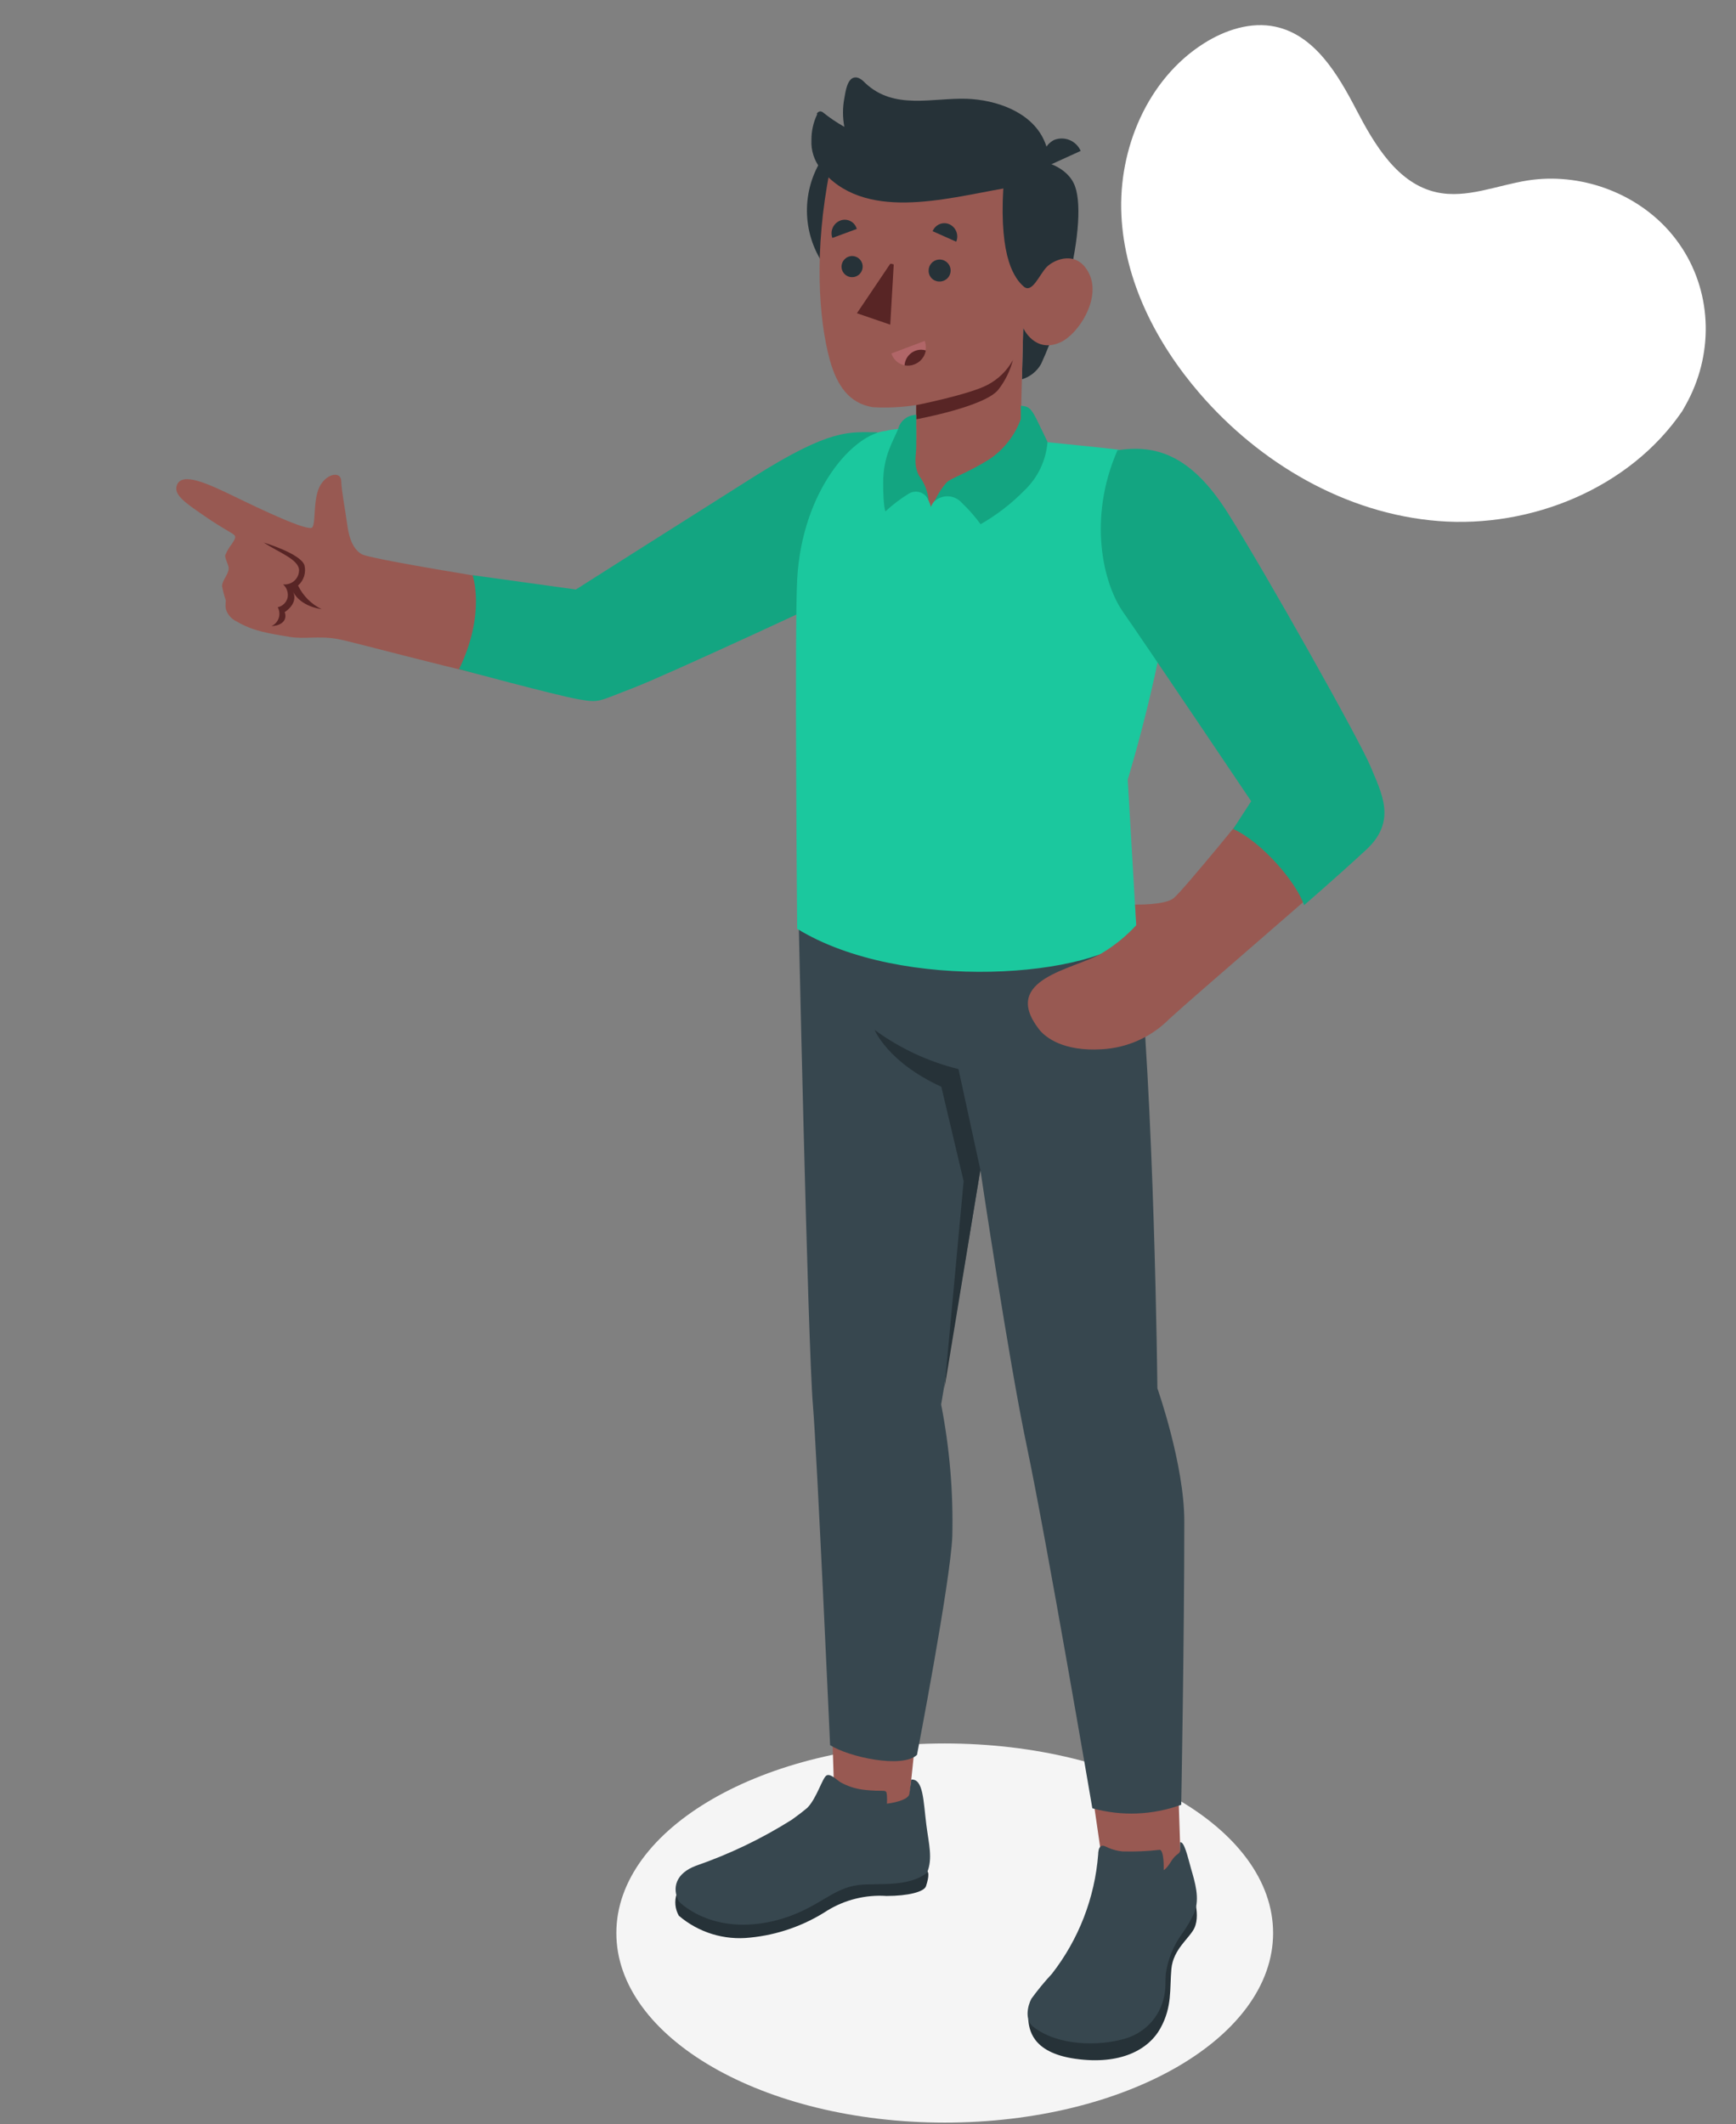 <svg width="496" height="607" viewBox="0 0 496 607" fill="none" xmlns="http://www.w3.org/2000/svg">
<rect x="0" y="0" width="496" height="607" fill="#808080" stroke="none"/>
<g clip-path="url(#clip0_133_2470)">
<path d="M480.644 117.461L481.588 115.791C489.513 101.718 489.341 84.429 480.649 70.978C479.528 69.248 478.282 67.602 476.922 66.052C467.09 54.899 451.331 49.242 436.484 51.563C427.768 52.924 419.046 56.835 410.459 54.946C399.283 52.488 392.718 41.344 387.47 31.264C382.221 21.185 375.619 10.046 364.43 7.636C357.422 6.129 350.028 8.551 343.944 12.412C327.861 22.6 319.504 42.535 320.396 61.409C321.288 80.283 330.364 97.998 342.667 112.3C359.9 132.332 384.443 146.803 410.983 148.881C437.523 150.959 465.631 139.477 480.644 117.461Z" fill="white"/>
<path d="M269.922 606.506C218.106 606.506 176.102 582.255 176.102 552.34C176.102 522.426 218.106 498.175 269.922 498.175C321.737 498.175 363.742 522.426 363.742 552.34C363.742 582.255 321.737 606.506 269.922 606.506Z" fill="#F5F5F5"/>
<path d="M193.332 541.155C192.995 542.18 192.876 543.264 192.982 544.338C193.089 545.412 193.419 546.452 193.951 547.39C196.731 549.768 199.969 551.55 203.465 552.626C206.961 553.703 210.641 554.051 214.277 553.649C222.142 552.883 229.709 550.239 236.339 545.939C241.422 542.811 247.354 541.347 253.309 541.75C259.473 541.75 264.043 540.56 264.566 538.966C265.495 536.134 265.566 534.349 264.209 534.373L193.332 541.155Z" fill="#263238"/>
<path d="M259.71 514.763C256.691 517.04 253.077 518.393 249.305 518.659C245.533 518.925 241.765 518.092 238.456 516.262L237.171 475.923H263.756L259.71 514.763Z" fill="#985952"/>
<path d="M198.854 533.111C208.458 529.787 217.65 525.371 226.248 519.951C228.056 518.666 229.461 517.571 230.651 516.571C233.34 513.858 234.982 507.98 236.148 507.314C237.315 506.647 239.266 508.789 240.194 509.289C242.134 510.362 244.257 511.065 246.454 511.36C252.951 512.192 253.213 510.884 253.404 513.002C253.463 513.794 253.463 514.589 253.404 515.381C256.855 514.929 259.592 513.93 259.806 512.621L260.377 508.48C263.804 508.289 263.804 514.429 264.661 521.355C265.375 526.947 266.565 531.041 264.875 535.087C259.52 539.418 250.428 537.966 245.192 538.633C237.791 539.585 234.149 544.892 223.772 548.152C207.112 553.245 196.902 546.272 193.927 543.273C191.951 539.442 193.07 535.277 198.854 533.111Z" fill="#37474F"/>
<path d="M293.769 576.948C294.055 579.471 294.435 586.467 307.264 588.276C320.092 590.085 328.16 585.706 331.564 579.518C334.967 573.33 334.158 568.309 334.682 562.597C335.205 556.886 339.918 553.816 341.274 550.865C343.25 546.533 340.298 539.798 340.298 539.798L293.769 576.948Z" fill="#263238"/>
<path d="M337.275 529.875C335.728 541.583 313.023 540.727 314.856 531.374L310.714 502.982L336.395 503.696L337.275 529.875Z" fill="#985952"/>
<path d="M294.673 571.117C296.49 568.623 298.453 566.239 300.552 563.978C308.2 554.158 312.793 542.307 313.761 529.898C313.761 529.208 313.903 527.875 314.57 527.518C315.236 527.161 315.974 527.685 316.688 527.994C317.96 528.541 319.309 528.886 320.686 529.018C324.255 529.12 327.826 528.969 331.373 528.565C332.253 528.684 332.539 531.397 332.491 534.372C334.086 533.325 334.61 531.302 336.061 530.112C336.847 529.47 337.204 529.446 337.18 528.399C337.156 527.352 337.18 527.114 337.18 526.424C338.346 526.067 339.346 530.541 340.298 533.944C341.44 537.894 342.821 542.345 341.297 546.367C340.324 548.559 339.119 550.641 337.704 552.578C335.264 555.939 333.679 559.843 333.086 563.954C332.92 565.739 333.086 567.571 332.801 569.356C332.399 572.378 331.135 575.22 329.16 577.541C327.184 579.863 324.581 581.566 321.662 582.445C313.856 584.825 302.099 584.563 295.196 579.114C292.745 577.257 293.554 573.235 294.673 571.117Z" fill="#37474F"/>
<path d="M324.757 266.591C329.851 313.427 330.684 396.698 330.684 396.698C330.684 396.698 338.395 418.497 338.371 434.775C338.371 468.902 337.49 515.69 337.49 515.69C329.336 518.661 320.458 519.01 312.096 516.69C312.096 516.69 299.101 440.535 293.317 412.976C288.248 389.011 280.108 334.322 280.108 334.322L268.898 401.315C271.322 413.72 272.391 426.352 272.088 438.988C271.564 451.886 261.996 501.435 261.996 501.435C257.807 505.386 242.552 502.078 237.173 498.651C237.173 498.651 233.412 415.142 232.27 401.6C230.77 383.751 228.033 255.858 228.033 255.858L324.757 266.591Z" fill="#37474F"/>
<path d="M280.107 334.275L273.848 305.478C265.213 303.348 257.08 299.548 249.905 294.293C249.905 294.293 253.57 303.479 268.945 310.524L275.324 337.487L269.85 396.698L280.107 334.275Z" fill="#263238"/>
<path d="M50.507 138.745C51.863 134.652 59.337 138.174 67.167 141.958C74.307 145.433 88.254 152.096 89.253 150.668C90.253 149.24 89.444 143.243 91.181 139.34C92.919 135.437 97.536 134.224 97.512 137.698C97.512 139.697 98.726 146.337 99.13 149.383C99.535 152.429 100.297 156.523 103.295 158.331C106.294 160.14 164.747 169.16 164.747 169.16C164.747 169.16 210.206 142.196 219.488 136.056C228.77 129.916 236.148 123.99 249.952 124.68C268.04 131.177 261.852 147.836 254.165 158.498C249.904 164.352 248.334 164.21 232.554 170.873C213.514 178.941 183.431 196.171 167.223 198.599C149.016 196.742 101.034 183.32 96.322 182.558C90.705 181.63 87.135 182.725 82.589 181.963C77.139 181.011 72.474 180.464 67.548 177.537C66.806 177.188 66.149 176.681 65.623 176.052C65.097 175.424 64.714 174.688 64.501 173.896C64.358 173.087 64.501 172.254 64.501 171.516C64.063 170.208 63.714 168.872 63.454 167.518C63.454 165.733 65.429 164.043 65.334 162.258C65.334 161.473 64.144 159.379 64.358 158.617C64.846 157.478 65.478 156.406 66.239 155.428C66.596 154.762 67.667 153.619 66.953 152.905C66.239 152.191 63.644 151.049 58.408 147.432C53.172 143.814 49.578 141.458 50.507 138.745Z" fill="#985952"/>
<path d="M250.691 123.514C242.599 123.514 237.578 122.229 215.134 136.389C192.69 150.55 164.535 168.446 164.535 168.446L135.023 164.353C135.023 164.353 138.878 175.324 131.167 191.198C131.167 191.198 158.609 198.623 165.035 199.765C171.461 200.907 170.699 200.455 180.671 196.671C190.644 192.887 241.338 169.208 241.338 169.208L250.691 123.514Z" fill="#13A581"/>
<path d="M75.332 155.024C79.663 157.856 85.161 159.784 85.447 162.758C85.468 163.348 85.361 163.936 85.134 164.481C84.907 165.026 84.564 165.515 84.13 165.915C83.696 166.315 83.181 166.617 82.619 166.799C82.058 166.981 81.463 167.04 80.877 166.971C81.406 167.442 81.803 168.044 82.029 168.716C82.254 169.388 82.3 170.107 82.162 170.802C81.992 171.471 81.64 172.079 81.144 172.558C80.647 173.037 80.028 173.369 79.354 173.515C79.609 173.98 79.765 174.493 79.814 175.021C79.863 175.549 79.803 176.082 79.638 176.586C79.473 177.09 79.206 177.555 78.855 177.952C78.503 178.349 78.073 178.669 77.593 178.894C79.235 178.894 82.353 177.966 81.353 174.896C81.353 174.896 85.328 172.516 83.733 169.065C83.733 169.065 85.375 173.087 91.897 174.063C88.95 172.639 86.574 170.256 85.161 167.304C85.962 166.601 86.555 165.694 86.878 164.679C87.201 163.664 87.241 162.58 86.994 161.545C85.97 158.189 75.332 155.024 75.332 155.024Z" fill="#582525"/>
<path d="M284.296 124.467C297.386 126.442 312.356 127.489 321.519 128.75C331.539 130.107 335.133 138.27 335.133 155.452C335.133 180.679 322.209 222.755 322.209 222.755L324.756 266.687C313.022 279.252 257.758 283.798 227.77 265.402C227.77 265.402 226.985 179.846 227.77 165.448C229.198 140.078 243.883 123.824 253.236 123.11C253.236 122.967 261.804 120.944 284.296 124.467Z" fill="#1BC89E"/>
<path d="M296.957 45.931C296.957 45.931 304.097 46.931 306.763 52.333C309.143 57.093 308.239 68.373 305.168 80.748C303.447 88.755 300.861 96.551 297.457 103.999C296.267 106.112 294.305 107.681 291.983 108.378L292.34 93.695L292.887 83.485C292.887 83.485 286.319 74.513 285.581 67.159C284.653 57.64 286.652 53.832 286.652 53.832L296.957 45.931Z" fill="#263238"/>
<path d="M298.649 47.74L308.764 43.123C308.154 41.721 307.025 40.611 305.613 40.025C304.202 39.439 302.618 39.424 301.195 39.982C300.513 40.318 299.904 40.786 299.405 41.36C298.906 41.935 298.527 42.603 298.29 43.325C298.053 44.048 297.962 44.811 298.024 45.569C298.085 46.327 298.298 47.065 298.649 47.74Z" fill="#263238"/>
<path d="M285.391 60.21C285.376 65.634 283.754 70.931 280.728 75.432C277.703 79.933 273.41 83.436 268.394 85.497C263.377 87.559 257.861 88.086 252.545 87.012C247.229 85.939 242.35 83.312 238.527 79.466C234.703 75.619 232.107 70.725 231.065 65.403C230.024 60.08 230.585 54.569 232.676 49.565C234.768 44.561 238.297 40.29 242.817 37.292C247.337 34.294 252.644 32.704 258.068 32.723C265.335 32.748 272.296 35.658 277.419 40.812C282.542 45.966 285.41 52.943 285.391 60.21Z" fill="#263238"/>
<path d="M292.484 81.867C294.864 84.009 296.958 78.464 299.053 76.298C301.147 74.132 307.883 71.205 311.238 78.321C314.594 85.437 308.121 95.408 303.075 97.764C295.673 101.191 292.341 93.719 292.341 93.719L291.556 124.657C283.749 138.698 268.398 138.412 265.971 144.838C264.519 139.126 256.451 132.01 261.734 125.799V115.756C257.649 116.385 253.509 116.584 249.382 116.351C242.646 115.28 239.124 110.187 237.101 102.905C233.864 91.172 232.555 71.467 237.101 48.692C244.646 42.861 270.826 43.932 286.653 53.856C285.487 74.061 290.033 79.725 292.484 81.867Z" fill="#985952"/>
<path d="M233.339 32.556C233.426 32.356 233.564 32.183 233.74 32.053C233.915 31.923 234.122 31.843 234.339 31.819C234.675 31.839 234.994 31.973 235.243 32.199C237.126 33.712 239.133 35.066 241.241 36.245C240.729 33.54 240.729 30.763 241.241 28.058C241.55 26.393 242.002 22.561 244.073 22.156C245.287 21.895 246.453 22.918 247.262 23.775C255.497 31.485 266.302 27.916 276.179 28.225C284.486 28.511 294.506 31.866 298.242 39.958C299.956 43.647 300.265 47.526 296.862 50.072C293.834 52.111 290.369 53.407 286.747 53.856C270.087 56.736 246.524 63.542 234.386 48.121C232.597 45.815 231.694 42.944 231.84 40.029C231.819 37.477 232.38 34.954 233.482 32.652C233.479 32.636 233.473 32.621 233.464 32.607C233.455 32.594 233.444 32.583 233.431 32.574C233.417 32.565 233.402 32.559 233.387 32.556C233.371 32.553 233.355 32.553 233.339 32.556Z" fill="#263238"/>
<path d="M261.782 115.756C261.782 115.756 276.848 112.758 282.107 109.997C285.197 108.394 287.74 105.909 289.414 102.858C288.612 105.934 287.195 108.816 285.249 111.33C281.393 116.232 261.782 119.802 261.782 119.802V115.756Z" fill="#582525"/>
<path d="M265.328 77.297C265.315 77.701 265.383 78.104 265.528 78.481C265.672 78.859 265.89 79.204 266.169 79.496C266.448 79.789 266.783 80.023 267.153 80.184C267.524 80.346 267.923 80.433 268.327 80.439C268.954 80.467 269.574 80.308 270.109 79.98C270.645 79.653 271.069 79.173 271.329 78.602C271.589 78.031 271.672 77.395 271.567 76.777C271.463 76.158 271.175 75.585 270.742 75.132C270.309 74.678 269.75 74.364 269.137 74.231C268.524 74.098 267.885 74.151 267.303 74.384C266.72 74.617 266.221 75.019 265.869 75.538C265.517 76.058 265.329 76.67 265.328 77.297Z" fill="#263238"/>
<path d="M266.471 66.065L273.206 69.063C273.588 68.146 273.601 67.116 273.241 66.189C272.882 65.263 272.179 64.51 271.278 64.09C270.834 63.892 270.355 63.787 269.869 63.78C269.384 63.773 268.901 63.864 268.452 64.049C268.003 64.234 267.595 64.507 267.255 64.854C266.914 65.2 266.648 65.612 266.471 66.065Z" fill="#263238"/>
<path d="M264.21 97.408L254.689 101.001C254.898 101.646 255.234 102.242 255.678 102.753C256.122 103.265 256.665 103.682 257.273 103.98C257.882 104.277 258.544 104.449 259.221 104.485C259.897 104.522 260.574 104.421 261.211 104.19C262.486 103.66 263.508 102.661 264.066 101.398C264.624 100.136 264.676 98.707 264.21 97.408Z" fill="#B16668"/>
<path d="M261.116 104.19C260.265 104.507 259.342 104.581 258.45 104.404C258.523 103.192 259.057 102.053 259.942 101.222C260.827 100.39 261.996 99.928 263.211 99.93C263.656 99.927 264.098 100 264.52 100.144C264.362 101.06 263.964 101.917 263.366 102.628C262.768 103.339 261.991 103.878 261.116 104.19Z" fill="#582525"/>
<path d="M237.816 67.992L244.789 65.422C244.66 64.935 244.429 64.482 244.112 64.091C243.794 63.701 243.397 63.382 242.947 63.157C242.496 62.932 242.003 62.805 241.5 62.785C240.997 62.766 240.496 62.853 240.029 63.042C239.091 63.42 238.335 64.147 237.922 65.07C237.509 65.994 237.471 67.041 237.816 67.992Z" fill="#263238"/>
<path d="M240.434 76.298C240.457 76.891 240.654 77.463 241 77.944C241.346 78.425 241.826 78.794 242.38 79.004C242.934 79.215 243.537 79.258 244.116 79.129C244.694 78.999 245.221 78.702 245.632 78.275C246.043 77.848 246.319 77.309 246.427 76.727C246.534 76.144 246.468 75.542 246.236 74.997C246.004 74.452 245.617 73.986 245.123 73.659C244.628 73.332 244.049 73.157 243.456 73.157C243.051 73.163 242.651 73.249 242.279 73.411C241.908 73.573 241.572 73.806 241.291 74.098C241.01 74.39 240.789 74.735 240.642 75.113C240.495 75.49 240.424 75.893 240.434 76.298Z" fill="#263238"/>
<path d="M255.355 75.56L254.356 92.766L244.836 89.506L254.356 75.37C254.699 75.36 255.04 75.425 255.355 75.56Z" fill="#582525"/>
<path d="M291.675 115.947C293.603 116.089 294.436 116.375 296.007 119.493C297.768 123.039 299.291 126.275 299.291 126.275C298.883 131.478 296.589 136.352 292.841 139.983C289.095 143.821 284.833 147.121 280.179 149.788C278.519 147.535 276.664 145.433 274.634 143.505C273.65 142.468 272.297 141.86 270.868 141.811C269.439 141.762 268.047 142.276 266.994 143.244C267.873 141.303 269.027 139.499 270.421 137.889C271.588 136.651 276.324 135.223 282.798 131.154C286.884 128.364 289.99 124.359 291.675 119.707V115.947Z" fill="#13A581"/>
<path d="M265.328 143.053C265.096 140.462 264.139 137.987 262.567 135.914C260.901 132.677 261.806 130.131 261.782 127.394C261.758 124.657 261.782 118.541 261.782 118.541C260.585 118.548 259.425 118.955 258.485 119.697C257.545 120.438 256.879 121.472 256.593 122.634C255.213 126.037 252.333 130.25 252.333 137.936C252.333 144.838 252.976 146.123 252.976 146.123C254.998 144.248 257.198 142.574 259.545 141.125C260.035 140.803 260.592 140.596 261.174 140.519C261.756 140.443 262.348 140.5 262.904 140.686C263.461 140.871 263.969 141.181 264.388 141.591C264.808 142.001 265.13 142.501 265.328 143.053Z" fill="#13A581"/>
<path d="M321.519 128.655C334.871 128.655 343.987 137.579 352.936 152.454C359.885 163.948 385.827 207.904 391.016 220.303C395.776 231.584 396.062 236.248 387.731 244.102C381.091 250.48 341.226 284.559 334.086 291.151C328.95 296.348 322.057 299.437 314.76 299.814C303.883 300.48 298.695 296.482 296.839 294.079C285.724 279.657 306.93 276.991 314.594 272.493C318.328 270.285 321.719 267.543 324.661 264.354L324.304 258.476C324.304 258.476 332.682 258.69 335.3 256.667C337.918 254.645 359.266 228.3 359.266 228.3L324.042 177.68C316.855 169.327 312.166 140.412 321.519 128.655Z" fill="#985952"/>
<path d="M319.283 128.655C329.945 127.036 340.084 129.63 350.77 146.527C361.457 163.424 388.541 211.593 391.635 219.137C394.729 226.681 399.204 234.606 390.35 242.793C381.496 250.979 372.595 258.642 372.595 258.642C370.358 252.026 360.481 240.555 352.341 236.867L357.482 228.942C357.482 228.942 326.542 182.939 320.877 174.872C315.213 166.804 310.715 148.265 319.283 128.655Z" fill="#13A581"/>
</g>
<defs>
<clipPath id="clip0_133_2470">
<rect width="496" height="607" fill="white" transform="matrix(-1 0 0 1 496 0)"/>
</clipPath>
</defs>
</svg>
